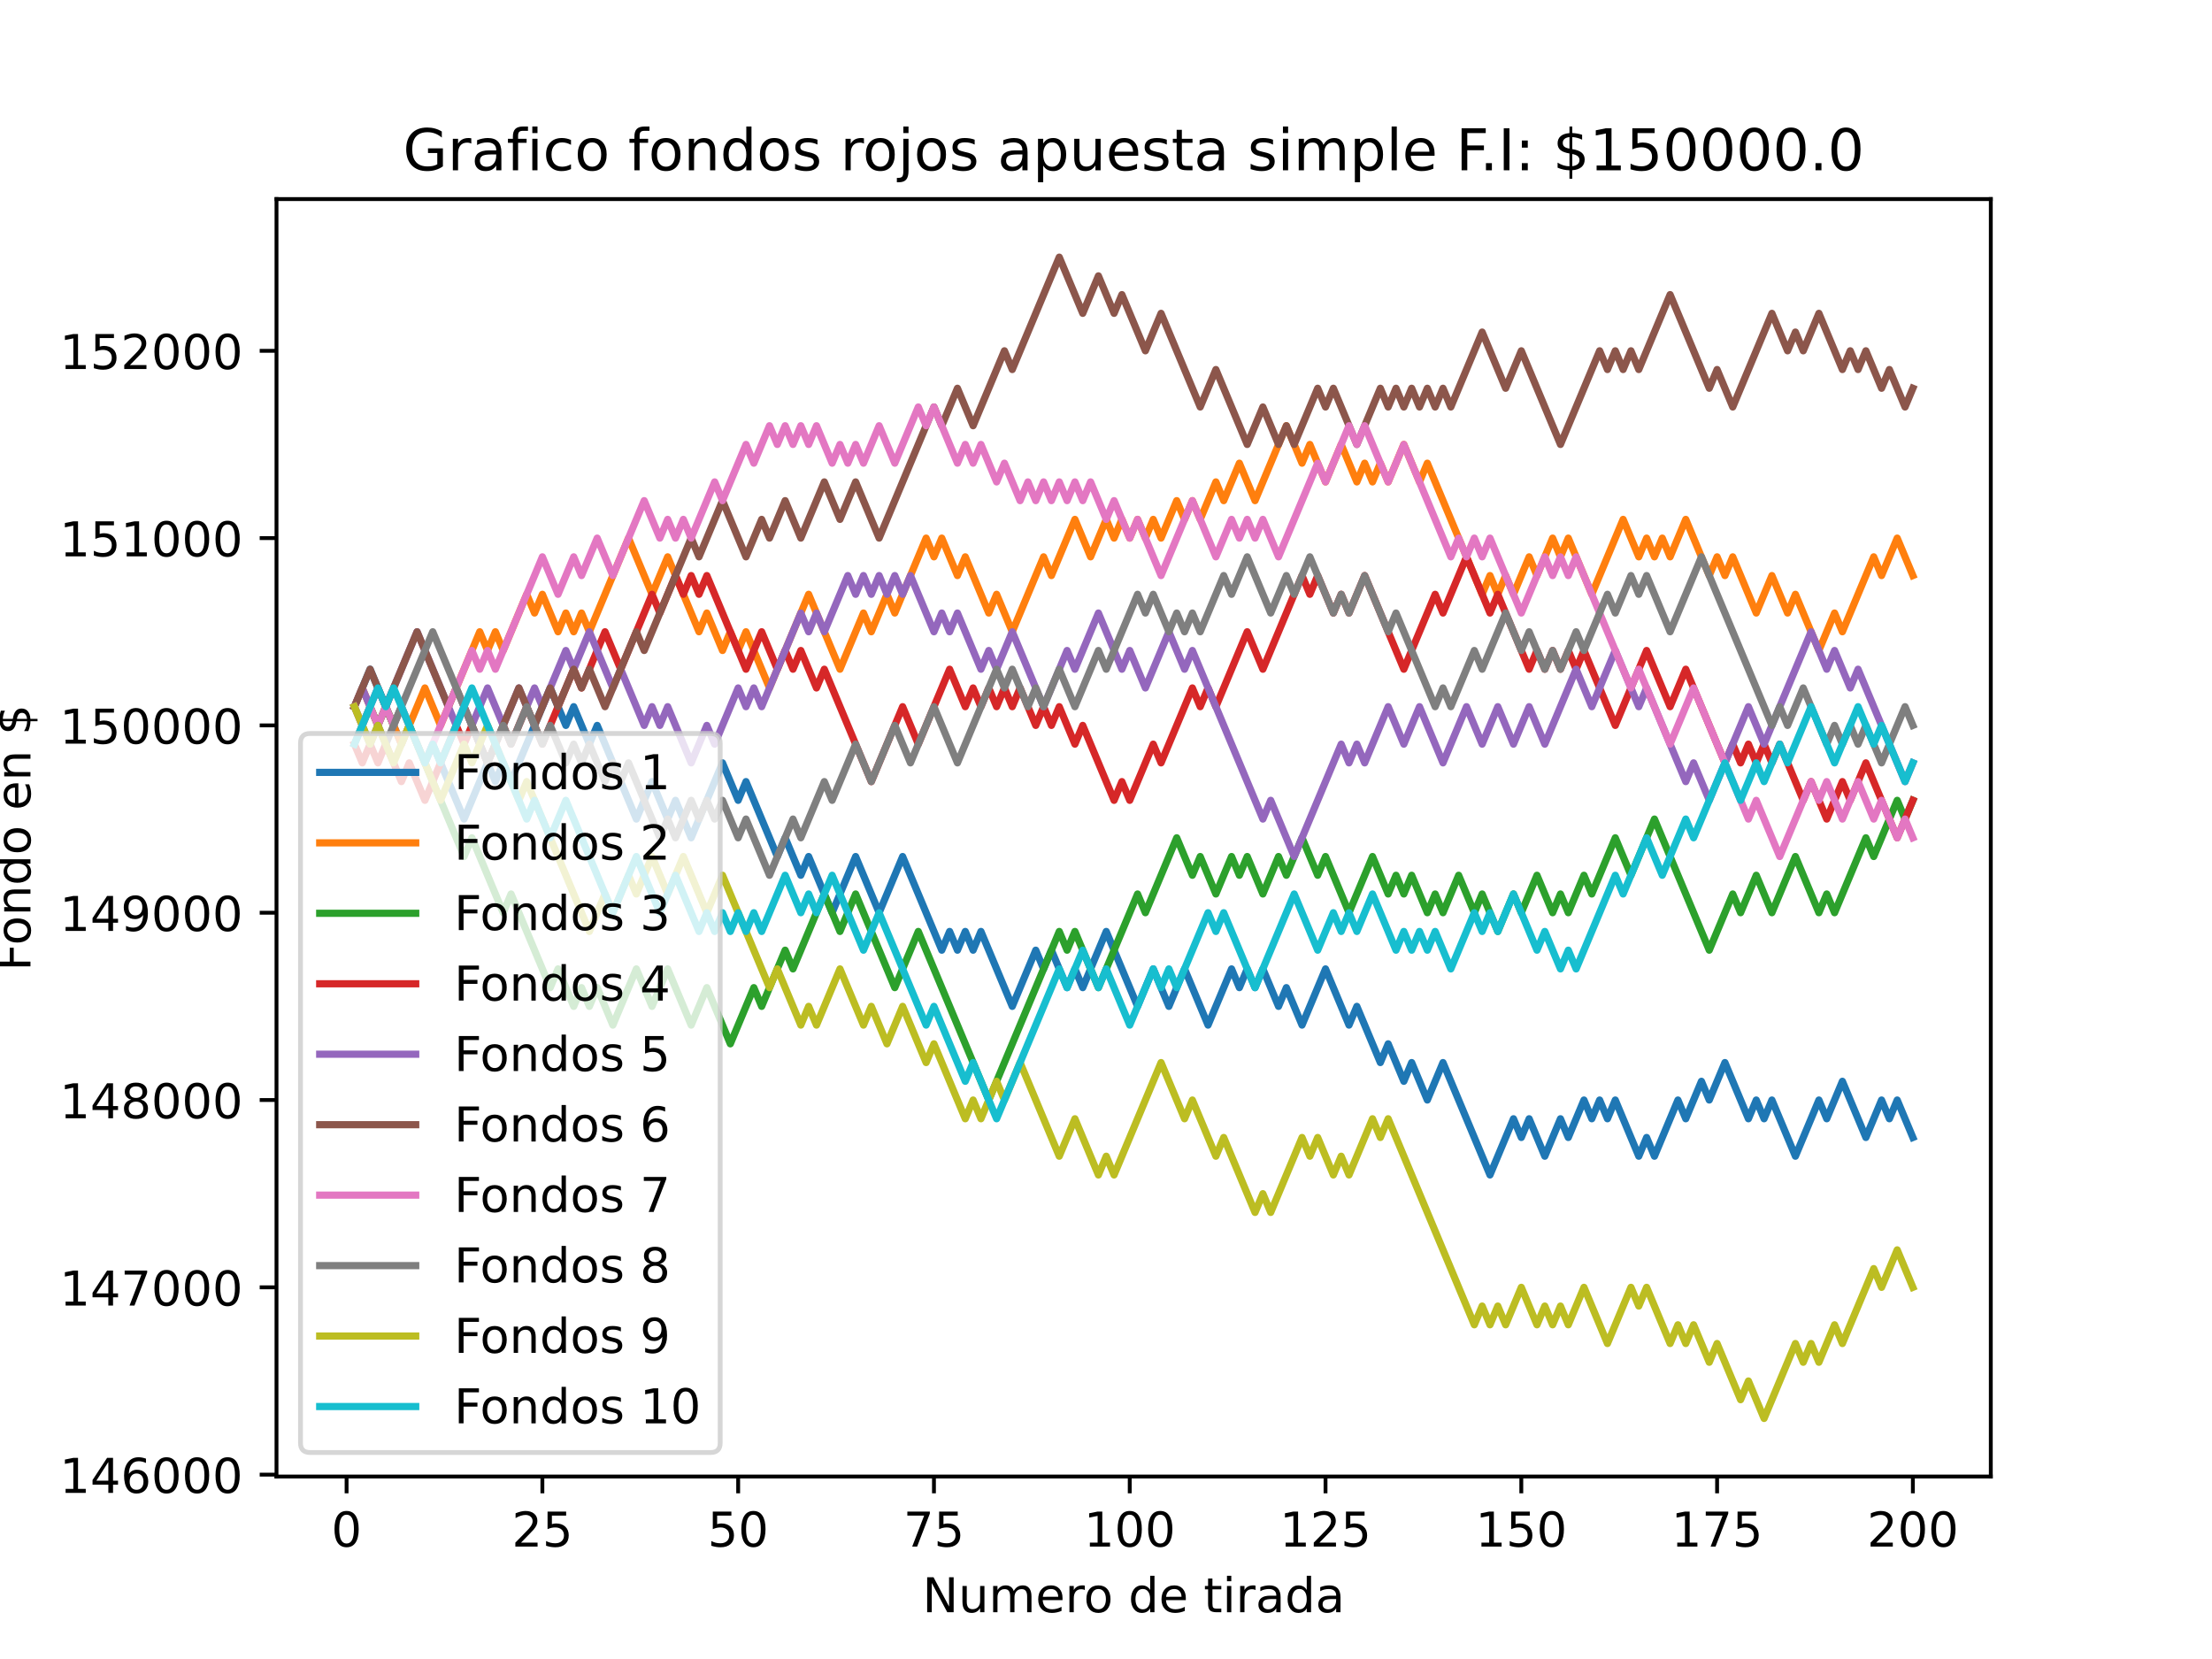 <?xml version="1.0" encoding="utf-8" standalone="no"?>
<!DOCTYPE svg PUBLIC "-//W3C//DTD SVG 1.1//EN"
  "http://www.w3.org/Graphics/SVG/1.1/DTD/svg11.dtd">
<!-- Created with matplotlib (https://matplotlib.org/) -->
<svg height="345.6pt" version="1.1" viewBox="0 0 460.8 345.6" width="460.8pt" xmlns="http://www.w3.org/2000/svg" xmlns:xlink="http://www.w3.org/1999/xlink">
 <defs>
  <style type="text/css">*{stroke-linecap:butt;stroke-linejoin:round;}</style>
 </defs>
 <g id="figure_1">
  <g id="patch_1">
   <path d="M 0 345.6 
L 460.8 345.6 
L 460.8 0 
L 0 0 
z
" style="fill:#ffffff;"/>
  </g>
  <g id="axes_1">
   <g id="patch_2">
    <path d="M 57.6 307.584 
L 414.72 307.584 
L 414.72 41.472 
L 57.6 41.472 
z
" style="fill:#ffffff;"/>
   </g>
   <g id="matplotlib.axis_1">
    <g id="xtick_1">
     <g id="line2d_1">
      <defs>
       <path d="M 0 0 
L 0 3.5 
" id="m25592a232a" style="stroke:#000000;stroke-width:0.8;"/>
      </defs>
      <g>
       <use style="stroke:#000000;stroke-width:0.8;" x="72.201" xlink:href="#m25592a232a" y="307.584"/>
      </g>
     </g>
     <g id="text_1">
      <!-- 0 -->
      <g transform="translate(69.02 322.182)scale(0.1 -0.1)">
       <defs>
        <path d="M 31.781 66.406 
Q 24.172 66.406 20.328 58.906 
Q 16.5 51.422 16.5 36.375 
Q 16.5 21.391 20.328 13.891 
Q 24.172 6.391 31.781 6.391 
Q 39.453 6.391 43.281 13.891 
Q 47.125 21.391 47.125 36.375 
Q 47.125 51.422 43.281 58.906 
Q 39.453 66.406 31.781 66.406 
z
M 31.781 74.219 
Q 44.047 74.219 50.516 64.516 
Q 56.984 54.828 56.984 36.375 
Q 56.984 17.969 50.516 8.266 
Q 44.047 -1.422 31.781 -1.422 
Q 19.531 -1.422 13.062 8.266 
Q 6.594 17.969 6.594 36.375 
Q 6.594 54.828 13.062 64.516 
Q 19.531 74.219 31.781 74.219 
z
" id="DejaVuSans-48"/>
       </defs>
       <use xlink:href="#DejaVuSans-48"/>
      </g>
     </g>
    </g>
    <g id="xtick_2">
     <g id="line2d_2">
      <g>
       <use style="stroke:#000000;stroke-width:0.8;" x="112.987" xlink:href="#m25592a232a" y="307.584"/>
      </g>
     </g>
     <g id="text_2">
      <!-- 25 -->
      <g transform="translate(106.625 322.182)scale(0.1 -0.1)">
       <defs>
        <path d="M 19.188 8.297 
L 53.609 8.297 
L 53.609 0 
L 7.328 0 
L 7.328 8.297 
Q 12.938 14.109 22.625 23.891 
Q 32.328 33.688 34.812 36.531 
Q 39.547 41.844 41.422 45.531 
Q 43.312 49.219 43.312 52.781 
Q 43.312 58.594 39.234 62.25 
Q 35.156 65.922 28.609 65.922 
Q 23.969 65.922 18.812 64.312 
Q 13.672 62.703 7.812 59.422 
L 7.812 69.391 
Q 13.766 71.781 18.938 73 
Q 24.125 74.219 28.422 74.219 
Q 39.75 74.219 46.484 68.547 
Q 53.219 62.891 53.219 53.422 
Q 53.219 48.922 51.531 44.891 
Q 49.859 40.875 45.406 35.406 
Q 44.188 33.984 37.641 27.219 
Q 31.109 20.453 19.188 8.297 
z
" id="DejaVuSans-50"/>
        <path d="M 10.797 72.906 
L 49.516 72.906 
L 49.516 64.594 
L 19.828 64.594 
L 19.828 46.734 
Q 21.969 47.469 24.109 47.828 
Q 26.266 48.188 28.422 48.188 
Q 40.625 48.188 47.75 41.5 
Q 54.891 34.812 54.891 23.391 
Q 54.891 11.625 47.562 5.094 
Q 40.234 -1.422 26.906 -1.422 
Q 22.312 -1.422 17.547 -0.641 
Q 12.797 0.141 7.719 1.703 
L 7.719 11.625 
Q 12.109 9.234 16.797 8.062 
Q 21.484 6.891 26.703 6.891 
Q 35.156 6.891 40.078 11.328 
Q 45.016 15.766 45.016 23.391 
Q 45.016 31 40.078 35.438 
Q 35.156 39.891 26.703 39.891 
Q 22.75 39.891 18.812 39.016 
Q 14.891 38.141 10.797 36.281 
z
" id="DejaVuSans-53"/>
       </defs>
       <use xlink:href="#DejaVuSans-50"/>
       <use x="63.623" xlink:href="#DejaVuSans-53"/>
      </g>
     </g>
    </g>
    <g id="xtick_3">
     <g id="line2d_3">
      <g>
       <use style="stroke:#000000;stroke-width:0.8;" x="153.773" xlink:href="#m25592a232a" y="307.584"/>
      </g>
     </g>
     <g id="text_3">
      <!-- 50 -->
      <g transform="translate(147.41 322.182)scale(0.1 -0.1)">
       <use xlink:href="#DejaVuSans-53"/>
       <use x="63.623" xlink:href="#DejaVuSans-48"/>
      </g>
     </g>
    </g>
    <g id="xtick_4">
     <g id="line2d_4">
      <g>
       <use style="stroke:#000000;stroke-width:0.8;" x="194.559" xlink:href="#m25592a232a" y="307.584"/>
      </g>
     </g>
     <g id="text_4">
      <!-- 75 -->
      <g transform="translate(188.196 322.182)scale(0.1 -0.1)">
       <defs>
        <path d="M 8.203 72.906 
L 55.078 72.906 
L 55.078 68.703 
L 28.609 0 
L 18.312 0 
L 43.219 64.594 
L 8.203 64.594 
z
" id="DejaVuSans-55"/>
       </defs>
       <use xlink:href="#DejaVuSans-55"/>
       <use x="63.623" xlink:href="#DejaVuSans-53"/>
      </g>
     </g>
    </g>
    <g id="xtick_5">
     <g id="line2d_5">
      <g>
       <use style="stroke:#000000;stroke-width:0.8;" x="235.344" xlink:href="#m25592a232a" y="307.584"/>
      </g>
     </g>
     <g id="text_5">
      <!-- 100 -->
      <g transform="translate(225.801 322.182)scale(0.1 -0.1)">
       <defs>
        <path d="M 12.406 8.297 
L 28.516 8.297 
L 28.516 63.922 
L 10.984 60.406 
L 10.984 69.391 
L 28.422 72.906 
L 38.281 72.906 
L 38.281 8.297 
L 54.391 8.297 
L 54.391 0 
L 12.406 0 
z
" id="DejaVuSans-49"/>
       </defs>
       <use xlink:href="#DejaVuSans-49"/>
       <use x="63.623" xlink:href="#DejaVuSans-48"/>
       <use x="127.246" xlink:href="#DejaVuSans-48"/>
      </g>
     </g>
    </g>
    <g id="xtick_6">
     <g id="line2d_6">
      <g>
       <use style="stroke:#000000;stroke-width:0.8;" x="276.13" xlink:href="#m25592a232a" y="307.584"/>
      </g>
     </g>
     <g id="text_6">
      <!-- 125 -->
      <g transform="translate(266.586 322.182)scale(0.1 -0.1)">
       <use xlink:href="#DejaVuSans-49"/>
       <use x="63.623" xlink:href="#DejaVuSans-50"/>
       <use x="127.246" xlink:href="#DejaVuSans-53"/>
      </g>
     </g>
    </g>
    <g id="xtick_7">
     <g id="line2d_7">
      <g>
       <use style="stroke:#000000;stroke-width:0.8;" x="316.916" xlink:href="#m25592a232a" y="307.584"/>
      </g>
     </g>
     <g id="text_7">
      <!-- 150 -->
      <g transform="translate(307.372 322.182)scale(0.1 -0.1)">
       <use xlink:href="#DejaVuSans-49"/>
       <use x="63.623" xlink:href="#DejaVuSans-53"/>
       <use x="127.246" xlink:href="#DejaVuSans-48"/>
      </g>
     </g>
    </g>
    <g id="xtick_8">
     <g id="line2d_8">
      <g>
       <use style="stroke:#000000;stroke-width:0.8;" x="357.702" xlink:href="#m25592a232a" y="307.584"/>
      </g>
     </g>
     <g id="text_8">
      <!-- 175 -->
      <g transform="translate(348.158 322.182)scale(0.1 -0.1)">
       <use xlink:href="#DejaVuSans-49"/>
       <use x="63.623" xlink:href="#DejaVuSans-55"/>
       <use x="127.246" xlink:href="#DejaVuSans-53"/>
      </g>
     </g>
    </g>
    <g id="xtick_9">
     <g id="line2d_9">
      <g>
       <use style="stroke:#000000;stroke-width:0.8;" x="398.487" xlink:href="#m25592a232a" y="307.584"/>
      </g>
     </g>
     <g id="text_9">
      <!-- 200 -->
      <g transform="translate(388.944 322.182)scale(0.1 -0.1)">
       <use xlink:href="#DejaVuSans-50"/>
       <use x="63.623" xlink:href="#DejaVuSans-48"/>
       <use x="127.246" xlink:href="#DejaVuSans-48"/>
      </g>
     </g>
    </g>
    <g id="text_10">
     <!-- Numero de tirada -->
     <g transform="translate(192.165 335.861)scale(0.1 -0.1)">
      <defs>
       <path d="M 9.812 72.906 
L 23.094 72.906 
L 55.422 11.922 
L 55.422 72.906 
L 64.984 72.906 
L 64.984 0 
L 51.703 0 
L 19.391 60.984 
L 19.391 0 
L 9.812 0 
z
" id="DejaVuSans-78"/>
       <path d="M 8.5 21.578 
L 8.5 54.688 
L 17.484 54.688 
L 17.484 21.922 
Q 17.484 14.156 20.5 10.266 
Q 23.531 6.391 29.594 6.391 
Q 36.859 6.391 41.078 11.031 
Q 45.312 15.672 45.312 23.688 
L 45.312 54.688 
L 54.297 54.688 
L 54.297 0 
L 45.312 0 
L 45.312 8.406 
Q 42.047 3.422 37.719 1 
Q 33.406 -1.422 27.688 -1.422 
Q 18.266 -1.422 13.375 4.438 
Q 8.5 10.297 8.5 21.578 
z
M 31.109 56 
z
" id="DejaVuSans-117"/>
       <path d="M 52 44.188 
Q 55.375 50.25 60.062 53.125 
Q 64.75 56 71.094 56 
Q 79.641 56 84.281 50.016 
Q 88.922 44.047 88.922 33.016 
L 88.922 0 
L 79.891 0 
L 79.891 32.719 
Q 79.891 40.578 77.094 44.375 
Q 74.312 48.188 68.609 48.188 
Q 61.625 48.188 57.562 43.547 
Q 53.516 38.922 53.516 30.906 
L 53.516 0 
L 44.484 0 
L 44.484 32.719 
Q 44.484 40.625 41.703 44.406 
Q 38.922 48.188 33.109 48.188 
Q 26.219 48.188 22.156 43.531 
Q 18.109 38.875 18.109 30.906 
L 18.109 0 
L 9.078 0 
L 9.078 54.688 
L 18.109 54.688 
L 18.109 46.188 
Q 21.188 51.219 25.484 53.609 
Q 29.781 56 35.688 56 
Q 41.656 56 45.828 52.969 
Q 50 49.953 52 44.188 
z
" id="DejaVuSans-109"/>
       <path d="M 56.203 29.594 
L 56.203 25.203 
L 14.891 25.203 
Q 15.484 15.922 20.484 11.062 
Q 25.484 6.203 34.422 6.203 
Q 39.594 6.203 44.453 7.469 
Q 49.312 8.734 54.109 11.281 
L 54.109 2.781 
Q 49.266 0.734 44.188 -0.344 
Q 39.109 -1.422 33.891 -1.422 
Q 20.797 -1.422 13.156 6.188 
Q 5.516 13.812 5.516 26.812 
Q 5.516 40.234 12.766 48.109 
Q 20.016 56 32.328 56 
Q 43.359 56 49.781 48.891 
Q 56.203 41.797 56.203 29.594 
z
M 47.219 32.234 
Q 47.125 39.594 43.094 43.984 
Q 39.062 48.391 32.422 48.391 
Q 24.906 48.391 20.391 44.141 
Q 15.875 39.891 15.188 32.172 
z
" id="DejaVuSans-101"/>
       <path d="M 41.109 46.297 
Q 39.594 47.172 37.812 47.578 
Q 36.031 48 33.891 48 
Q 26.266 48 22.188 43.047 
Q 18.109 38.094 18.109 28.812 
L 18.109 0 
L 9.078 0 
L 9.078 54.688 
L 18.109 54.688 
L 18.109 46.188 
Q 20.953 51.172 25.484 53.578 
Q 30.031 56 36.531 56 
Q 37.453 56 38.578 55.875 
Q 39.703 55.766 41.062 55.516 
z
" id="DejaVuSans-114"/>
       <path d="M 30.609 48.391 
Q 23.391 48.391 19.188 42.75 
Q 14.984 37.109 14.984 27.297 
Q 14.984 17.484 19.156 11.844 
Q 23.344 6.203 30.609 6.203 
Q 37.797 6.203 41.984 11.859 
Q 46.188 17.531 46.188 27.297 
Q 46.188 37.016 41.984 42.703 
Q 37.797 48.391 30.609 48.391 
z
M 30.609 56 
Q 42.328 56 49.016 48.375 
Q 55.719 40.766 55.719 27.297 
Q 55.719 13.875 49.016 6.219 
Q 42.328 -1.422 30.609 -1.422 
Q 18.844 -1.422 12.172 6.219 
Q 5.516 13.875 5.516 27.297 
Q 5.516 40.766 12.172 48.375 
Q 18.844 56 30.609 56 
z
" id="DejaVuSans-111"/>
       <path id="DejaVuSans-32"/>
       <path d="M 45.406 46.391 
L 45.406 75.984 
L 54.391 75.984 
L 54.391 0 
L 45.406 0 
L 45.406 8.203 
Q 42.578 3.328 38.25 0.953 
Q 33.938 -1.422 27.875 -1.422 
Q 17.969 -1.422 11.734 6.484 
Q 5.516 14.406 5.516 27.297 
Q 5.516 40.188 11.734 48.094 
Q 17.969 56 27.875 56 
Q 33.938 56 38.25 53.625 
Q 42.578 51.266 45.406 46.391 
z
M 14.797 27.297 
Q 14.797 17.391 18.875 11.75 
Q 22.953 6.109 30.078 6.109 
Q 37.203 6.109 41.297 11.75 
Q 45.406 17.391 45.406 27.297 
Q 45.406 37.203 41.297 42.844 
Q 37.203 48.484 30.078 48.484 
Q 22.953 48.484 18.875 42.844 
Q 14.797 37.203 14.797 27.297 
z
" id="DejaVuSans-100"/>
       <path d="M 18.312 70.219 
L 18.312 54.688 
L 36.812 54.688 
L 36.812 47.703 
L 18.312 47.703 
L 18.312 18.016 
Q 18.312 11.328 20.141 9.422 
Q 21.969 7.516 27.594 7.516 
L 36.812 7.516 
L 36.812 0 
L 27.594 0 
Q 17.188 0 13.234 3.875 
Q 9.281 7.766 9.281 18.016 
L 9.281 47.703 
L 2.688 47.703 
L 2.688 54.688 
L 9.281 54.688 
L 9.281 70.219 
z
" id="DejaVuSans-116"/>
       <path d="M 9.422 54.688 
L 18.406 54.688 
L 18.406 0 
L 9.422 0 
z
M 9.422 75.984 
L 18.406 75.984 
L 18.406 64.594 
L 9.422 64.594 
z
" id="DejaVuSans-105"/>
       <path d="M 34.281 27.484 
Q 23.391 27.484 19.188 25 
Q 14.984 22.516 14.984 16.5 
Q 14.984 11.719 18.141 8.906 
Q 21.297 6.109 26.703 6.109 
Q 34.188 6.109 38.703 11.406 
Q 43.219 16.703 43.219 25.484 
L 43.219 27.484 
z
M 52.203 31.203 
L 52.203 0 
L 43.219 0 
L 43.219 8.297 
Q 40.141 3.328 35.547 0.953 
Q 30.953 -1.422 24.312 -1.422 
Q 15.922 -1.422 10.953 3.297 
Q 6 8.016 6 15.922 
Q 6 25.141 12.172 29.828 
Q 18.359 34.516 30.609 34.516 
L 43.219 34.516 
L 43.219 35.406 
Q 43.219 41.609 39.141 45 
Q 35.062 48.391 27.688 48.391 
Q 23 48.391 18.547 47.266 
Q 14.109 46.141 10.016 43.891 
L 10.016 52.203 
Q 14.938 54.109 19.578 55.047 
Q 24.219 56 28.609 56 
Q 40.484 56 46.344 49.844 
Q 52.203 43.703 52.203 31.203 
z
" id="DejaVuSans-97"/>
      </defs>
      <use xlink:href="#DejaVuSans-78"/>
      <use x="74.805" xlink:href="#DejaVuSans-117"/>
      <use x="138.184" xlink:href="#DejaVuSans-109"/>
      <use x="235.596" xlink:href="#DejaVuSans-101"/>
      <use x="297.119" xlink:href="#DejaVuSans-114"/>
      <use x="335.982" xlink:href="#DejaVuSans-111"/>
      <use x="397.164" xlink:href="#DejaVuSans-32"/>
      <use x="428.951" xlink:href="#DejaVuSans-100"/>
      <use x="492.428" xlink:href="#DejaVuSans-101"/>
      <use x="553.951" xlink:href="#DejaVuSans-32"/>
      <use x="585.738" xlink:href="#DejaVuSans-116"/>
      <use x="624.947" xlink:href="#DejaVuSans-105"/>
      <use x="652.73" xlink:href="#DejaVuSans-114"/>
      <use x="693.844" xlink:href="#DejaVuSans-97"/>
      <use x="755.123" xlink:href="#DejaVuSans-100"/>
      <use x="818.6" xlink:href="#DejaVuSans-97"/>
     </g>
    </g>
   </g>
   <g id="matplotlib.axis_2">
    <g id="ytick_1">
     <g id="line2d_10">
      <defs>
       <path d="M 0 0 
L -3.5 0 
" id="m6f337323d1" style="stroke:#000000;stroke-width:0.8;"/>
      </defs>
      <g>
       <use style="stroke:#000000;stroke-width:0.8;" x="57.6" xlink:href="#m6f337323d1" y="307.194"/>
      </g>
     </g>
     <g id="text_11">
      <!-- 146000 -->
      <g transform="translate(12.425 310.993)scale(0.1 -0.1)">
       <defs>
        <path d="M 37.797 64.312 
L 12.891 25.391 
L 37.797 25.391 
z
M 35.203 72.906 
L 47.609 72.906 
L 47.609 25.391 
L 58.016 25.391 
L 58.016 17.188 
L 47.609 17.188 
L 47.609 0 
L 37.797 0 
L 37.797 17.188 
L 4.891 17.188 
L 4.891 26.703 
z
" id="DejaVuSans-52"/>
        <path d="M 33.016 40.375 
Q 26.375 40.375 22.484 35.828 
Q 18.609 31.297 18.609 23.391 
Q 18.609 15.531 22.484 10.953 
Q 26.375 6.391 33.016 6.391 
Q 39.656 6.391 43.531 10.953 
Q 47.406 15.531 47.406 23.391 
Q 47.406 31.297 43.531 35.828 
Q 39.656 40.375 33.016 40.375 
z
M 52.594 71.297 
L 52.594 62.312 
Q 48.875 64.062 45.094 64.984 
Q 41.312 65.922 37.594 65.922 
Q 27.828 65.922 22.672 59.328 
Q 17.531 52.734 16.797 39.406 
Q 19.672 43.656 24.016 45.922 
Q 28.375 48.188 33.594 48.188 
Q 44.578 48.188 50.953 41.516 
Q 57.328 34.859 57.328 23.391 
Q 57.328 12.156 50.688 5.359 
Q 44.047 -1.422 33.016 -1.422 
Q 20.359 -1.422 13.672 8.266 
Q 6.984 17.969 6.984 36.375 
Q 6.984 53.656 15.188 63.938 
Q 23.391 74.219 37.203 74.219 
Q 40.922 74.219 44.703 73.484 
Q 48.484 72.75 52.594 71.297 
z
" id="DejaVuSans-54"/>
       </defs>
       <use xlink:href="#DejaVuSans-49"/>
       <use x="63.623" xlink:href="#DejaVuSans-52"/>
       <use x="127.246" xlink:href="#DejaVuSans-54"/>
       <use x="190.869" xlink:href="#DejaVuSans-48"/>
       <use x="254.492" xlink:href="#DejaVuSans-48"/>
       <use x="318.115" xlink:href="#DejaVuSans-48"/>
      </g>
     </g>
    </g>
    <g id="ytick_2">
     <g id="line2d_11">
      <g>
       <use style="stroke:#000000;stroke-width:0.8;" x="57.6" xlink:href="#m6f337323d1" y="268.174"/>
      </g>
     </g>
     <g id="text_12">
      <!-- 147000 -->
      <g transform="translate(12.425 271.974)scale(0.1 -0.1)">
       <use xlink:href="#DejaVuSans-49"/>
       <use x="63.623" xlink:href="#DejaVuSans-52"/>
       <use x="127.246" xlink:href="#DejaVuSans-55"/>
       <use x="190.869" xlink:href="#DejaVuSans-48"/>
       <use x="254.492" xlink:href="#DejaVuSans-48"/>
       <use x="318.115" xlink:href="#DejaVuSans-48"/>
      </g>
     </g>
    </g>
    <g id="ytick_3">
     <g id="line2d_12">
      <g>
       <use style="stroke:#000000;stroke-width:0.8;" x="57.6" xlink:href="#m6f337323d1" y="229.155"/>
      </g>
     </g>
     <g id="text_13">
      <!-- 148000 -->
      <g transform="translate(12.425 232.954)scale(0.1 -0.1)">
       <defs>
        <path d="M 31.781 34.625 
Q 24.75 34.625 20.719 30.859 
Q 16.703 27.094 16.703 20.516 
Q 16.703 13.922 20.719 10.156 
Q 24.75 6.391 31.781 6.391 
Q 38.812 6.391 42.859 10.172 
Q 46.922 13.969 46.922 20.516 
Q 46.922 27.094 42.891 30.859 
Q 38.875 34.625 31.781 34.625 
z
M 21.922 38.812 
Q 15.578 40.375 12.031 44.719 
Q 8.5 49.078 8.5 55.328 
Q 8.5 64.062 14.719 69.141 
Q 20.953 74.219 31.781 74.219 
Q 42.672 74.219 48.875 69.141 
Q 55.078 64.062 55.078 55.328 
Q 55.078 49.078 51.531 44.719 
Q 48 40.375 41.703 38.812 
Q 48.828 37.156 52.797 32.312 
Q 56.781 27.484 56.781 20.516 
Q 56.781 9.906 50.312 4.234 
Q 43.844 -1.422 31.781 -1.422 
Q 19.734 -1.422 13.25 4.234 
Q 6.781 9.906 6.781 20.516 
Q 6.781 27.484 10.781 32.312 
Q 14.797 37.156 21.922 38.812 
z
M 18.312 54.391 
Q 18.312 48.734 21.844 45.562 
Q 25.391 42.391 31.781 42.391 
Q 38.141 42.391 41.719 45.562 
Q 45.312 48.734 45.312 54.391 
Q 45.312 60.062 41.719 63.234 
Q 38.141 66.406 31.781 66.406 
Q 25.391 66.406 21.844 63.234 
Q 18.312 60.062 18.312 54.391 
z
" id="DejaVuSans-56"/>
       </defs>
       <use xlink:href="#DejaVuSans-49"/>
       <use x="63.623" xlink:href="#DejaVuSans-52"/>
       <use x="127.246" xlink:href="#DejaVuSans-56"/>
       <use x="190.869" xlink:href="#DejaVuSans-48"/>
       <use x="254.492" xlink:href="#DejaVuSans-48"/>
       <use x="318.115" xlink:href="#DejaVuSans-48"/>
      </g>
     </g>
    </g>
    <g id="ytick_4">
     <g id="line2d_13">
      <g>
       <use style="stroke:#000000;stroke-width:0.8;" x="57.6" xlink:href="#m6f337323d1" y="190.136"/>
      </g>
     </g>
     <g id="text_14">
      <!-- 149000 -->
      <g transform="translate(12.425 193.935)scale(0.1 -0.1)">
       <defs>
        <path d="M 10.984 1.516 
L 10.984 10.5 
Q 14.703 8.734 18.5 7.812 
Q 22.312 6.891 25.984 6.891 
Q 35.75 6.891 40.891 13.453 
Q 46.047 20.016 46.781 33.406 
Q 43.953 29.203 39.594 26.953 
Q 35.25 24.703 29.984 24.703 
Q 19.047 24.703 12.672 31.312 
Q 6.297 37.938 6.297 49.422 
Q 6.297 60.641 12.938 67.422 
Q 19.578 74.219 30.609 74.219 
Q 43.266 74.219 49.922 64.516 
Q 56.594 54.828 56.594 36.375 
Q 56.594 19.141 48.406 8.859 
Q 40.234 -1.422 26.422 -1.422 
Q 22.703 -1.422 18.891 -0.688 
Q 15.094 0.047 10.984 1.516 
z
M 30.609 32.422 
Q 37.25 32.422 41.125 36.953 
Q 45.016 41.5 45.016 49.422 
Q 45.016 57.281 41.125 61.844 
Q 37.25 66.406 30.609 66.406 
Q 23.969 66.406 20.094 61.844 
Q 16.219 57.281 16.219 49.422 
Q 16.219 41.5 20.094 36.953 
Q 23.969 32.422 30.609 32.422 
z
" id="DejaVuSans-57"/>
       </defs>
       <use xlink:href="#DejaVuSans-49"/>
       <use x="63.623" xlink:href="#DejaVuSans-52"/>
       <use x="127.246" xlink:href="#DejaVuSans-57"/>
       <use x="190.869" xlink:href="#DejaVuSans-48"/>
       <use x="254.492" xlink:href="#DejaVuSans-48"/>
       <use x="318.115" xlink:href="#DejaVuSans-48"/>
      </g>
     </g>
    </g>
    <g id="ytick_5">
     <g id="line2d_14">
      <g>
       <use style="stroke:#000000;stroke-width:0.8;" x="57.6" xlink:href="#m6f337323d1" y="151.116"/>
      </g>
     </g>
     <g id="text_15">
      <!-- 150000 -->
      <g transform="translate(12.425 154.916)scale(0.1 -0.1)">
       <use xlink:href="#DejaVuSans-49"/>
       <use x="63.623" xlink:href="#DejaVuSans-53"/>
       <use x="127.246" xlink:href="#DejaVuSans-48"/>
       <use x="190.869" xlink:href="#DejaVuSans-48"/>
       <use x="254.492" xlink:href="#DejaVuSans-48"/>
       <use x="318.115" xlink:href="#DejaVuSans-48"/>
      </g>
     </g>
    </g>
    <g id="ytick_6">
     <g id="line2d_15">
      <g>
       <use style="stroke:#000000;stroke-width:0.8;" x="57.6" xlink:href="#m6f337323d1" y="112.097"/>
      </g>
     </g>
     <g id="text_16">
      <!-- 151000 -->
      <g transform="translate(12.425 115.896)scale(0.1 -0.1)">
       <use xlink:href="#DejaVuSans-49"/>
       <use x="63.623" xlink:href="#DejaVuSans-53"/>
       <use x="127.246" xlink:href="#DejaVuSans-49"/>
       <use x="190.869" xlink:href="#DejaVuSans-48"/>
       <use x="254.492" xlink:href="#DejaVuSans-48"/>
       <use x="318.115" xlink:href="#DejaVuSans-48"/>
      </g>
     </g>
    </g>
    <g id="ytick_7">
     <g id="line2d_16">
      <g>
       <use style="stroke:#000000;stroke-width:0.8;" x="57.6" xlink:href="#m6f337323d1" y="73.078"/>
      </g>
     </g>
     <g id="text_17">
      <!-- 152000 -->
      <g transform="translate(12.425 76.877)scale(0.1 -0.1)">
       <use xlink:href="#DejaVuSans-49"/>
       <use x="63.623" xlink:href="#DejaVuSans-53"/>
       <use x="127.246" xlink:href="#DejaVuSans-50"/>
       <use x="190.869" xlink:href="#DejaVuSans-48"/>
       <use x="254.492" xlink:href="#DejaVuSans-48"/>
       <use x="318.115" xlink:href="#DejaVuSans-48"/>
      </g>
     </g>
    </g>
    <g id="text_18">
     <!-- Fondo en $ -->
     <g transform="translate(6.345 202.289)rotate(-90)scale(0.1 -0.1)">
      <defs>
       <path d="M 9.812 72.906 
L 51.703 72.906 
L 51.703 64.594 
L 19.672 64.594 
L 19.672 43.109 
L 48.578 43.109 
L 48.578 34.812 
L 19.672 34.812 
L 19.672 0 
L 9.812 0 
z
" id="DejaVuSans-70"/>
       <path d="M 54.891 33.016 
L 54.891 0 
L 45.906 0 
L 45.906 32.719 
Q 45.906 40.484 42.875 44.328 
Q 39.844 48.188 33.797 48.188 
Q 26.516 48.188 22.312 43.547 
Q 18.109 38.922 18.109 30.906 
L 18.109 0 
L 9.078 0 
L 9.078 54.688 
L 18.109 54.688 
L 18.109 46.188 
Q 21.344 51.125 25.703 53.562 
Q 30.078 56 35.797 56 
Q 45.219 56 50.047 50.172 
Q 54.891 44.344 54.891 33.016 
z
" id="DejaVuSans-110"/>
       <path d="M 33.797 -14.703 
L 28.906 -14.703 
L 28.859 0 
Q 23.734 0.094 18.609 1.188 
Q 13.484 2.297 8.297 4.5 
L 8.297 13.281 
Q 13.281 10.156 18.375 8.562 
Q 23.484 6.984 28.906 6.938 
L 28.906 29.203 
Q 18.109 30.953 13.203 35.156 
Q 8.297 39.359 8.297 46.688 
Q 8.297 54.641 13.625 59.219 
Q 18.953 63.812 28.906 64.5 
L 28.906 75.984 
L 33.797 75.984 
L 33.797 64.656 
Q 38.328 64.453 42.578 63.688 
Q 46.828 62.938 50.875 61.625 
L 50.875 53.078 
Q 46.828 55.125 42.547 56.25 
Q 38.281 57.375 33.797 57.562 
L 33.797 36.719 
Q 44.875 35.016 50.094 30.609 
Q 55.328 26.219 55.328 18.609 
Q 55.328 10.359 49.781 5.594 
Q 44.234 0.828 33.797 0.094 
z
M 28.906 37.594 
L 28.906 57.625 
Q 23.25 56.984 20.266 54.391 
Q 17.281 51.812 17.281 47.516 
Q 17.281 43.312 20.031 40.969 
Q 22.797 38.625 28.906 37.594 
z
M 33.797 28.219 
L 33.797 7.078 
Q 39.984 7.906 43.141 10.594 
Q 46.297 13.281 46.297 17.672 
Q 46.297 21.969 43.281 24.5 
Q 40.281 27.047 33.797 28.219 
z
" id="DejaVuSans-36"/>
      </defs>
      <use xlink:href="#DejaVuSans-70"/>
      <use x="53.895" xlink:href="#DejaVuSans-111"/>
      <use x="115.076" xlink:href="#DejaVuSans-110"/>
      <use x="178.455" xlink:href="#DejaVuSans-100"/>
      <use x="241.932" xlink:href="#DejaVuSans-111"/>
      <use x="303.113" xlink:href="#DejaVuSans-32"/>
      <use x="334.9" xlink:href="#DejaVuSans-101"/>
      <use x="396.424" xlink:href="#DejaVuSans-110"/>
      <use x="459.803" xlink:href="#DejaVuSans-32"/>
      <use x="491.59" xlink:href="#DejaVuSans-36"/>
     </g>
    </g>
   </g>
   <g id="line2d_17">
    <path clip-path="url(#p487abb856b)" d="M 73.833 147.214 
L 77.096 139.411 
L 83.621 155.018 
L 85.253 151.116 
L 88.516 158.92 
L 90.147 155.018 
L 96.673 170.626 
L 101.567 158.92 
L 103.198 162.822 
L 104.83 158.92 
L 106.461 162.822 
L 114.618 143.313 
L 117.881 151.116 
L 119.513 147.214 
L 122.776 155.018 
L 124.407 151.116 
L 132.564 170.626 
L 135.827 162.822 
L 139.09 170.626 
L 140.721 166.724 
L 143.984 174.528 
L 150.51 158.92 
L 153.773 166.724 
L 155.404 162.822 
L 161.93 178.43 
L 163.561 174.528 
L 166.824 182.332 
L 168.456 178.43 
L 173.35 190.136 
L 178.244 178.43 
L 183.139 190.136 
L 188.033 178.43 
L 196.19 197.94 
L 197.821 194.038 
L 199.453 197.94 
L 201.084 194.038 
L 202.716 197.94 
L 204.347 194.038 
L 210.873 209.645 
L 215.767 197.94 
L 217.399 201.842 
L 219.03 197.94 
L 222.293 205.743 
L 223.924 201.842 
L 225.556 205.743 
L 230.45 194.038 
L 236.976 209.645 
L 240.239 201.842 
L 243.501 209.645 
L 246.764 201.842 
L 251.659 213.547 
L 256.553 201.842 
L 258.184 205.743 
L 259.816 201.842 
L 261.447 205.743 
L 263.079 201.842 
L 266.341 209.645 
L 267.973 205.743 
L 271.236 213.547 
L 276.13 201.842 
L 281.024 213.547 
L 282.656 209.645 
L 287.55 221.351 
L 289.181 217.449 
L 292.444 225.253 
L 294.076 221.351 
L 297.339 229.155 
L 300.601 221.351 
L 310.39 244.763 
L 315.284 233.057 
L 316.916 236.959 
L 318.547 233.057 
L 321.81 240.861 
L 325.073 233.057 
L 326.704 236.959 
L 329.967 229.155 
L 331.599 233.057 
L 333.23 229.155 
L 334.862 233.057 
L 336.493 229.155 
L 341.387 240.861 
L 343.019 236.959 
L 344.65 240.861 
L 349.544 229.155 
L 351.176 233.057 
L 354.439 225.253 
L 356.07 229.155 
L 359.333 221.351 
L 364.227 233.057 
L 365.859 229.155 
L 367.49 233.057 
L 369.122 229.155 
L 374.016 240.861 
L 378.91 229.155 
L 380.542 233.057 
L 383.804 225.253 
L 388.699 236.959 
L 391.962 229.155 
L 393.593 233.057 
L 395.224 229.155 
L 398.487 236.959 
L 398.487 236.959 
" style="fill:none;stroke:#1f77b4;stroke-linecap:square;stroke-width:1.5;"/>
   </g>
   <g id="line2d_18">
    <path clip-path="url(#p487abb856b)" d="M 73.833 147.214 
L 75.464 143.313 
L 78.727 151.116 
L 80.358 147.214 
L 83.621 155.018 
L 88.516 143.313 
L 91.778 151.116 
L 99.936 131.607 
L 101.567 135.509 
L 103.198 131.607 
L 104.83 135.509 
L 109.724 123.803 
L 111.356 127.705 
L 112.987 123.803 
L 116.25 131.607 
L 117.881 127.705 
L 119.513 131.607 
L 121.144 127.705 
L 122.776 131.607 
L 130.933 112.097 
L 135.827 123.803 
L 139.09 115.999 
L 145.616 131.607 
L 147.247 127.705 
L 150.51 135.509 
L 152.141 131.607 
L 153.773 135.509 
L 155.404 131.607 
L 160.299 143.313 
L 168.456 123.803 
L 174.981 139.411 
L 179.876 127.705 
L 181.507 131.607 
L 184.77 123.803 
L 186.401 127.705 
L 192.927 112.097 
L 194.559 115.999 
L 196.19 112.097 
L 199.453 119.901 
L 201.084 115.999 
L 205.979 127.705 
L 207.61 123.803 
L 210.873 131.607 
L 217.399 115.999 
L 219.03 119.901 
L 223.924 108.195 
L 227.187 115.999 
L 230.45 108.195 
L 232.081 112.097 
L 233.713 108.195 
L 235.344 112.097 
L 236.976 108.195 
L 238.607 112.097 
L 240.239 108.195 
L 241.87 112.097 
L 245.133 104.293 
L 246.764 108.195 
L 248.396 104.293 
L 250.027 108.195 
L 253.29 100.391 
L 254.921 104.293 
L 258.184 96.489 
L 261.447 104.293 
L 267.973 88.685 
L 271.236 96.489 
L 272.867 92.587 
L 276.13 100.391 
L 279.393 92.587 
L 282.656 100.391 
L 284.287 96.489 
L 285.919 100.391 
L 287.55 96.489 
L 289.181 100.391 
L 292.444 92.587 
L 295.707 100.391 
L 297.339 96.489 
L 308.759 123.803 
L 310.39 119.901 
L 312.021 123.803 
L 313.653 119.901 
L 315.284 123.803 
L 318.547 115.999 
L 320.179 119.901 
L 323.441 112.097 
L 325.073 115.999 
L 326.704 112.097 
L 331.599 123.803 
L 338.124 108.195 
L 341.387 115.999 
L 343.019 112.097 
L 344.65 115.999 
L 346.282 112.097 
L 347.913 115.999 
L 351.176 108.195 
L 356.07 119.901 
L 357.702 115.999 
L 359.333 119.901 
L 360.964 115.999 
L 365.859 127.705 
L 369.122 119.901 
L 372.384 127.705 
L 374.016 123.803 
L 378.91 135.509 
L 382.173 127.705 
L 383.804 131.607 
L 390.33 115.999 
L 391.962 119.901 
L 395.224 112.097 
L 398.487 119.901 
L 398.487 119.901 
" style="fill:none;stroke:#ff7f0e;stroke-linecap:square;stroke-width:1.5;"/>
   </g>
   <g id="line2d_19">
    <path clip-path="url(#p487abb856b)" d="M 73.833 147.214 
L 75.464 151.116 
L 77.096 147.214 
L 78.727 151.116 
L 80.358 147.214 
L 81.99 151.116 
L 83.621 147.214 
L 96.673 178.43 
L 98.304 174.528 
L 104.83 190.136 
L 106.461 186.234 
L 114.618 205.743 
L 116.25 201.842 
L 119.513 209.645 
L 121.144 205.743 
L 122.776 209.645 
L 124.407 205.743 
L 127.67 213.547 
L 132.564 201.842 
L 135.827 209.645 
L 139.09 201.842 
L 143.984 213.547 
L 147.247 205.743 
L 152.141 217.449 
L 157.036 205.743 
L 158.667 209.645 
L 163.561 197.94 
L 165.193 201.842 
L 171.719 186.234 
L 174.981 194.038 
L 178.244 186.234 
L 186.401 205.743 
L 191.296 194.038 
L 205.979 229.155 
L 220.661 194.038 
L 222.293 197.94 
L 223.924 194.038 
L 228.819 205.743 
L 236.976 186.234 
L 238.607 190.136 
L 245.133 174.528 
L 248.396 182.332 
L 250.027 178.43 
L 253.29 186.234 
L 256.553 178.43 
L 258.184 182.332 
L 259.816 178.43 
L 263.079 186.234 
L 266.341 178.43 
L 267.973 182.332 
L 271.236 174.528 
L 274.499 182.332 
L 276.13 178.43 
L 281.024 190.136 
L 285.919 178.43 
L 289.181 186.234 
L 290.813 182.332 
L 292.444 186.234 
L 294.076 182.332 
L 297.339 190.136 
L 298.97 186.234 
L 300.601 190.136 
L 303.864 182.332 
L 307.127 190.136 
L 308.759 186.234 
L 312.021 194.038 
L 315.284 186.234 
L 316.916 190.136 
L 320.179 182.332 
L 323.441 190.136 
L 325.073 186.234 
L 326.704 190.136 
L 329.967 182.332 
L 331.599 186.234 
L 336.493 174.528 
L 339.756 182.332 
L 344.65 170.626 
L 356.07 197.94 
L 360.964 186.234 
L 362.596 190.136 
L 365.859 182.332 
L 369.122 190.136 
L 374.016 178.43 
L 378.91 190.136 
L 380.542 186.234 
L 382.173 190.136 
L 388.699 174.528 
L 390.33 178.43 
L 395.224 166.724 
L 396.856 170.626 
L 398.487 166.724 
L 398.487 166.724 
" style="fill:none;stroke:#2ca02c;stroke-linecap:square;stroke-width:1.5;"/>
   </g>
   <g id="line2d_20">
    <path clip-path="url(#p487abb856b)" d="M 73.833 155.018 
L 75.464 158.92 
L 77.096 155.018 
L 78.727 158.92 
L 80.358 155.018 
L 83.621 162.822 
L 85.253 158.92 
L 88.516 166.724 
L 95.041 151.116 
L 96.673 155.018 
L 98.304 151.116 
L 101.567 158.92 
L 104.83 151.116 
L 106.461 155.018 
L 109.724 147.214 
L 112.987 155.018 
L 119.513 139.411 
L 121.144 143.313 
L 126.038 131.607 
L 129.301 139.411 
L 135.827 123.803 
L 137.458 127.705 
L 140.721 119.901 
L 142.353 123.803 
L 143.984 119.901 
L 145.616 123.803 
L 147.247 119.901 
L 155.404 139.411 
L 158.667 131.607 
L 161.93 139.411 
L 163.561 135.509 
L 165.193 139.411 
L 166.824 135.509 
L 170.087 143.313 
L 171.719 139.411 
L 181.507 162.822 
L 188.033 147.214 
L 191.296 155.018 
L 197.821 139.411 
L 201.084 147.214 
L 202.716 143.313 
L 204.347 147.214 
L 205.979 143.313 
L 207.61 147.214 
L 209.241 143.313 
L 210.873 147.214 
L 212.504 143.313 
L 215.767 151.116 
L 217.399 147.214 
L 219.03 151.116 
L 220.661 147.214 
L 223.924 155.018 
L 225.556 151.116 
L 232.081 166.724 
L 233.713 162.822 
L 235.344 166.724 
L 240.239 155.018 
L 241.87 158.92 
L 248.396 143.313 
L 250.027 147.214 
L 251.659 143.313 
L 253.29 147.214 
L 259.816 131.607 
L 263.079 139.411 
L 271.236 119.901 
L 272.867 123.803 
L 274.499 119.901 
L 277.761 127.705 
L 279.393 123.803 
L 281.024 127.705 
L 284.287 119.901 
L 292.444 139.411 
L 298.97 123.803 
L 300.601 127.705 
L 305.496 115.999 
L 310.39 127.705 
L 312.021 123.803 
L 318.547 139.411 
L 320.179 135.509 
L 321.81 139.411 
L 323.441 135.509 
L 325.073 139.411 
L 326.704 135.509 
L 328.336 139.411 
L 329.967 135.509 
L 336.493 151.116 
L 343.019 135.509 
L 347.913 147.214 
L 351.176 139.411 
L 359.333 158.92 
L 360.964 155.018 
L 362.596 158.92 
L 364.227 155.018 
L 365.859 158.92 
L 367.49 155.018 
L 369.122 158.92 
L 370.753 155.018 
L 375.647 166.724 
L 377.279 162.822 
L 380.542 170.626 
L 383.804 162.822 
L 385.436 166.724 
L 388.699 158.92 
L 395.224 174.528 
L 398.487 166.724 
L 398.487 166.724 
" style="fill:none;stroke:#d62728;stroke-linecap:square;stroke-width:1.5;"/>
   </g>
   <g id="line2d_21">
    <path clip-path="url(#p487abb856b)" d="M 73.833 147.214 
L 75.464 143.313 
L 77.096 147.214 
L 78.727 143.313 
L 80.358 147.214 
L 86.884 131.607 
L 95.041 151.116 
L 96.673 147.214 
L 98.304 151.116 
L 101.567 143.313 
L 104.83 151.116 
L 108.093 143.313 
L 109.724 147.214 
L 111.356 143.313 
L 112.987 147.214 
L 117.881 135.509 
L 119.513 139.411 
L 122.776 131.607 
L 127.67 143.313 
L 129.301 139.411 
L 134.196 151.116 
L 135.827 147.214 
L 137.458 151.116 
L 139.09 147.214 
L 143.984 158.92 
L 147.247 151.116 
L 148.879 155.018 
L 153.773 143.313 
L 155.404 147.214 
L 157.036 143.313 
L 158.667 147.214 
L 166.824 127.705 
L 168.456 131.607 
L 170.087 127.705 
L 171.719 131.607 
L 176.613 119.901 
L 178.244 123.803 
L 179.876 119.901 
L 181.507 123.803 
L 183.139 119.901 
L 184.77 123.803 
L 186.401 119.901 
L 188.033 123.803 
L 189.664 119.901 
L 194.559 131.607 
L 196.19 127.705 
L 197.821 131.607 
L 199.453 127.705 
L 204.347 139.411 
L 205.979 135.509 
L 207.61 139.411 
L 210.873 131.607 
L 217.399 147.214 
L 222.293 135.509 
L 223.924 139.411 
L 228.819 127.705 
L 233.713 139.411 
L 235.344 135.509 
L 238.607 143.313 
L 243.501 131.607 
L 246.764 139.411 
L 248.396 135.509 
L 263.079 170.626 
L 264.71 166.724 
L 269.604 178.43 
L 279.393 155.018 
L 281.024 158.92 
L 282.656 155.018 
L 284.287 158.92 
L 289.181 147.214 
L 292.444 155.018 
L 295.707 147.214 
L 300.601 158.92 
L 305.496 147.214 
L 308.759 155.018 
L 312.021 147.214 
L 315.284 155.018 
L 318.547 147.214 
L 321.81 155.018 
L 328.336 139.411 
L 331.599 147.214 
L 336.493 135.509 
L 341.387 147.214 
L 343.019 143.313 
L 351.176 162.822 
L 352.807 158.92 
L 356.07 166.724 
L 364.227 147.214 
L 367.49 155.018 
L 377.279 131.607 
L 380.542 139.411 
L 382.173 135.509 
L 385.436 143.313 
L 387.067 139.411 
L 396.856 162.822 
L 398.487 158.92 
L 398.487 158.92 
" style="fill:none;stroke:#9467bd;stroke-linecap:square;stroke-width:1.5;"/>
   </g>
   <g id="line2d_22">
    <path clip-path="url(#p487abb856b)" d="M 73.833 147.214 
L 77.096 139.411 
L 80.358 147.214 
L 86.884 131.607 
L 93.41 147.214 
L 95.041 143.313 
L 101.567 158.92 
L 108.093 143.313 
L 111.356 151.116 
L 114.618 143.313 
L 116.25 147.214 
L 119.513 139.411 
L 121.144 143.313 
L 122.776 139.411 
L 126.038 147.214 
L 132.564 131.607 
L 134.196 135.509 
L 143.984 112.097 
L 145.616 115.999 
L 150.51 104.293 
L 155.404 115.999 
L 158.667 108.195 
L 160.299 112.097 
L 163.561 104.293 
L 166.824 112.097 
L 171.719 100.391 
L 174.981 108.195 
L 178.244 100.391 
L 183.139 112.097 
L 194.559 84.783 
L 196.19 88.685 
L 199.453 80.882 
L 202.716 88.685 
L 209.241 73.078 
L 210.873 76.98 
L 220.661 53.568 
L 225.556 65.274 
L 228.819 57.47 
L 232.081 65.274 
L 233.713 61.372 
L 238.607 73.078 
L 241.87 65.274 
L 250.027 84.783 
L 253.29 76.98 
L 259.816 92.587 
L 263.079 84.783 
L 266.341 92.587 
L 267.973 88.685 
L 269.604 92.587 
L 274.499 80.882 
L 276.13 84.783 
L 277.761 80.882 
L 282.656 92.587 
L 287.55 80.882 
L 289.181 84.783 
L 290.813 80.882 
L 292.444 84.783 
L 294.076 80.882 
L 295.707 84.783 
L 297.339 80.882 
L 298.97 84.783 
L 300.601 80.882 
L 302.233 84.783 
L 308.759 69.176 
L 313.653 80.882 
L 316.916 73.078 
L 325.073 92.587 
L 333.23 73.078 
L 334.862 76.98 
L 336.493 73.078 
L 338.124 76.98 
L 339.756 73.078 
L 341.387 76.98 
L 347.913 61.372 
L 356.07 80.882 
L 357.702 76.98 
L 360.964 84.783 
L 369.122 65.274 
L 372.384 73.078 
L 374.016 69.176 
L 375.647 73.078 
L 378.91 65.274 
L 383.804 76.98 
L 385.436 73.078 
L 387.067 76.98 
L 388.699 73.078 
L 391.962 80.882 
L 393.593 76.98 
L 396.856 84.783 
L 398.487 80.882 
L 398.487 80.882 
" style="fill:none;stroke:#8c564b;stroke-linecap:square;stroke-width:1.5;"/>
   </g>
   <g id="line2d_23">
    <path clip-path="url(#p487abb856b)" d="M 73.833 147.214 
L 75.464 151.116 
L 77.096 147.214 
L 78.727 151.116 
L 80.358 147.214 
L 81.99 151.116 
L 83.621 147.214 
L 88.516 158.92 
L 98.304 135.509 
L 99.936 139.411 
L 101.567 135.509 
L 103.198 139.411 
L 112.987 115.999 
L 116.25 123.803 
L 119.513 115.999 
L 121.144 119.901 
L 124.407 112.097 
L 127.67 119.901 
L 134.196 104.293 
L 137.458 112.097 
L 139.09 108.195 
L 140.721 112.097 
L 142.353 108.195 
L 143.984 112.097 
L 148.879 100.391 
L 150.51 104.293 
L 155.404 92.587 
L 157.036 96.489 
L 160.299 88.685 
L 161.93 92.587 
L 163.561 88.685 
L 165.193 92.587 
L 166.824 88.685 
L 168.456 92.587 
L 170.087 88.685 
L 173.35 96.489 
L 174.981 92.587 
L 176.613 96.489 
L 178.244 92.587 
L 179.876 96.489 
L 183.139 88.685 
L 186.401 96.489 
L 191.296 84.783 
L 192.927 88.685 
L 194.559 84.783 
L 199.453 96.489 
L 201.084 92.587 
L 202.716 96.489 
L 204.347 92.587 
L 207.61 100.391 
L 209.241 96.489 
L 212.504 104.293 
L 214.136 100.391 
L 215.767 104.293 
L 217.399 100.391 
L 219.03 104.293 
L 220.661 100.391 
L 222.293 104.293 
L 223.924 100.391 
L 225.556 104.293 
L 227.187 100.391 
L 230.45 108.195 
L 232.081 104.293 
L 235.344 112.097 
L 236.976 108.195 
L 241.87 119.901 
L 248.396 104.293 
L 253.29 115.999 
L 256.553 108.195 
L 258.184 112.097 
L 259.816 108.195 
L 261.447 112.097 
L 263.079 108.195 
L 266.341 115.999 
L 274.499 96.489 
L 276.13 100.391 
L 281.024 88.685 
L 282.656 92.587 
L 284.287 88.685 
L 289.181 100.391 
L 292.444 92.587 
L 302.233 115.999 
L 303.864 112.097 
L 305.496 115.999 
L 307.127 112.097 
L 308.759 115.999 
L 310.39 112.097 
L 316.916 127.705 
L 321.81 115.999 
L 323.441 119.901 
L 325.073 115.999 
L 326.704 119.901 
L 328.336 115.999 
L 339.756 143.313 
L 341.387 139.411 
L 347.913 155.018 
L 352.807 143.313 
L 364.227 170.626 
L 365.859 166.724 
L 370.753 178.43 
L 377.279 162.822 
L 378.91 166.724 
L 380.542 162.822 
L 383.804 170.626 
L 387.067 162.822 
L 390.33 170.626 
L 391.962 166.724 
L 395.224 174.528 
L 396.856 170.626 
L 398.487 174.528 
L 398.487 174.528 
" style="fill:none;stroke:#e377c2;stroke-linecap:square;stroke-width:1.5;"/>
   </g>
   <g id="line2d_24">
    <path clip-path="url(#p487abb856b)" d="M 73.833 155.018 
L 75.464 151.116 
L 77.096 155.018 
L 78.727 151.116 
L 80.358 155.018 
L 90.147 131.607 
L 101.567 158.92 
L 104.83 151.116 
L 106.461 155.018 
L 109.724 147.214 
L 112.987 155.018 
L 114.618 151.116 
L 117.881 158.92 
L 119.513 155.018 
L 121.144 158.92 
L 122.776 155.018 
L 126.038 162.822 
L 127.67 158.92 
L 129.301 162.822 
L 130.933 158.92 
L 137.458 174.528 
L 139.09 170.626 
L 140.721 174.528 
L 143.984 166.724 
L 145.616 170.626 
L 147.247 166.724 
L 148.879 170.626 
L 150.51 166.724 
L 153.773 174.528 
L 155.404 170.626 
L 160.299 182.332 
L 165.193 170.626 
L 166.824 174.528 
L 171.719 162.822 
L 173.35 166.724 
L 178.244 155.018 
L 181.507 162.822 
L 186.401 151.116 
L 189.664 158.92 
L 194.559 147.214 
L 199.453 158.92 
L 207.61 139.411 
L 209.241 143.313 
L 210.873 139.411 
L 214.136 147.214 
L 215.767 143.313 
L 217.399 147.214 
L 220.661 139.411 
L 223.924 147.214 
L 228.819 135.509 
L 230.45 139.411 
L 236.976 123.803 
L 238.607 127.705 
L 240.239 123.803 
L 243.501 131.607 
L 245.133 127.705 
L 246.764 131.607 
L 248.396 127.705 
L 250.027 131.607 
L 254.921 119.901 
L 256.553 123.803 
L 259.816 115.999 
L 264.71 127.705 
L 267.973 119.901 
L 269.604 123.803 
L 272.867 115.999 
L 277.761 127.705 
L 279.393 123.803 
L 281.024 127.705 
L 284.287 119.901 
L 289.181 131.607 
L 290.813 127.705 
L 298.97 147.214 
L 300.601 143.313 
L 302.233 147.214 
L 307.127 135.509 
L 308.759 139.411 
L 313.653 127.705 
L 316.916 135.509 
L 318.547 131.607 
L 321.81 139.411 
L 323.441 135.509 
L 325.073 139.411 
L 328.336 131.607 
L 329.967 135.509 
L 334.862 123.803 
L 336.493 127.705 
L 339.756 119.901 
L 341.387 123.803 
L 343.019 119.901 
L 347.913 131.607 
L 354.439 115.999 
L 369.122 151.116 
L 370.753 147.214 
L 372.384 151.116 
L 375.647 143.313 
L 380.542 155.018 
L 382.173 151.116 
L 383.804 155.018 
L 385.436 151.116 
L 387.067 155.018 
L 388.699 151.116 
L 391.962 158.92 
L 396.856 147.214 
L 398.487 151.116 
L 398.487 151.116 
" style="fill:none;stroke:#7f7f7f;stroke-linecap:square;stroke-width:1.5;"/>
   </g>
   <g id="line2d_25">
    <path clip-path="url(#p487abb856b)" d="M 73.833 147.214 
L 77.096 155.018 
L 78.727 151.116 
L 81.99 158.92 
L 85.253 151.116 
L 91.778 166.724 
L 96.673 155.018 
L 98.304 158.92 
L 101.567 151.116 
L 108.093 166.724 
L 109.724 162.822 
L 122.776 194.038 
L 126.038 186.234 
L 127.67 190.136 
L 130.933 182.332 
L 132.564 186.234 
L 135.827 178.43 
L 139.09 186.234 
L 142.353 178.43 
L 147.247 190.136 
L 150.51 182.332 
L 160.299 205.743 
L 161.93 201.842 
L 166.824 213.547 
L 168.456 209.645 
L 170.087 213.547 
L 174.981 201.842 
L 179.876 213.547 
L 181.507 209.645 
L 184.77 217.449 
L 188.033 209.645 
L 192.927 221.351 
L 194.559 217.449 
L 201.084 233.057 
L 202.716 229.155 
L 204.347 233.057 
L 207.61 225.253 
L 209.241 229.155 
L 212.504 221.351 
L 220.661 240.861 
L 223.924 233.057 
L 228.819 244.763 
L 230.45 240.861 
L 232.081 244.763 
L 241.87 221.351 
L 246.764 233.057 
L 248.396 229.155 
L 253.29 240.861 
L 254.921 236.959 
L 261.447 252.567 
L 263.079 248.665 
L 264.71 252.567 
L 271.236 236.959 
L 272.867 240.861 
L 274.499 236.959 
L 277.761 244.763 
L 279.393 240.861 
L 281.024 244.763 
L 285.919 233.057 
L 287.55 236.959 
L 289.181 233.057 
L 307.127 275.978 
L 308.759 272.076 
L 310.39 275.978 
L 312.021 272.076 
L 313.653 275.978 
L 316.916 268.174 
L 320.179 275.978 
L 321.81 272.076 
L 323.441 275.978 
L 325.073 272.076 
L 326.704 275.978 
L 329.967 268.174 
L 334.862 279.88 
L 339.756 268.174 
L 341.387 272.076 
L 343.019 268.174 
L 347.913 279.88 
L 349.544 275.978 
L 351.176 279.88 
L 352.807 275.978 
L 356.07 283.782 
L 357.702 279.88 
L 362.596 291.586 
L 364.227 287.684 
L 367.49 295.488 
L 374.016 279.88 
L 375.647 283.782 
L 377.279 279.88 
L 378.91 283.782 
L 382.173 275.978 
L 383.804 279.88 
L 390.33 264.273 
L 391.962 268.174 
L 395.224 260.371 
L 398.487 268.174 
L 398.487 268.174 
" style="fill:none;stroke:#bcbd22;stroke-linecap:square;stroke-width:1.5;"/>
   </g>
   <g id="line2d_26">
    <path clip-path="url(#p487abb856b)" d="M 73.833 155.018 
L 78.727 143.313 
L 80.358 147.214 
L 81.99 143.313 
L 88.516 158.92 
L 90.147 155.018 
L 91.778 158.92 
L 98.304 143.313 
L 109.724 170.626 
L 111.356 166.724 
L 114.618 174.528 
L 117.881 166.724 
L 127.67 190.136 
L 132.564 178.43 
L 137.458 190.136 
L 140.721 182.332 
L 145.616 194.038 
L 147.247 190.136 
L 148.879 194.038 
L 150.51 190.136 
L 152.141 194.038 
L 153.773 190.136 
L 155.404 194.038 
L 157.036 190.136 
L 158.667 194.038 
L 163.561 182.332 
L 166.824 190.136 
L 168.456 186.234 
L 170.087 190.136 
L 173.35 182.332 
L 179.876 197.94 
L 183.139 190.136 
L 192.927 213.547 
L 194.559 209.645 
L 201.084 225.253 
L 202.716 221.351 
L 207.61 233.057 
L 220.661 201.842 
L 222.293 205.743 
L 225.556 197.94 
L 228.819 205.743 
L 230.45 201.842 
L 235.344 213.547 
L 240.239 201.842 
L 241.87 205.743 
L 243.501 201.842 
L 245.133 205.743 
L 251.659 190.136 
L 253.29 194.038 
L 254.921 190.136 
L 261.447 205.743 
L 269.604 186.234 
L 274.499 197.94 
L 277.761 190.136 
L 279.393 194.038 
L 281.024 190.136 
L 282.656 194.038 
L 285.919 186.234 
L 290.813 197.94 
L 292.444 194.038 
L 294.076 197.94 
L 295.707 194.038 
L 297.339 197.94 
L 298.97 194.038 
L 302.233 201.842 
L 307.127 190.136 
L 308.759 194.038 
L 310.39 190.136 
L 312.021 194.038 
L 315.284 186.234 
L 320.179 197.94 
L 321.81 194.038 
L 325.073 201.842 
L 326.704 197.94 
L 328.336 201.842 
L 336.493 182.332 
L 338.124 186.234 
L 343.019 174.528 
L 346.282 182.332 
L 351.176 170.626 
L 352.807 174.528 
L 359.333 158.92 
L 362.596 166.724 
L 365.859 158.92 
L 367.49 162.822 
L 370.753 155.018 
L 372.384 158.92 
L 377.279 147.214 
L 382.173 158.92 
L 387.067 147.214 
L 390.33 155.018 
L 391.962 151.116 
L 396.856 162.822 
L 398.487 158.92 
L 398.487 158.92 
" style="fill:none;stroke:#17becf;stroke-linecap:square;stroke-width:1.5;"/>
   </g>
   <g id="patch_3">
    <path d="M 57.6 307.584 
L 57.6 41.472 
" style="fill:none;stroke:#000000;stroke-linecap:square;stroke-linejoin:miter;stroke-width:0.8;"/>
   </g>
   <g id="patch_4">
    <path d="M 414.72 307.584 
L 414.72 41.472 
" style="fill:none;stroke:#000000;stroke-linecap:square;stroke-linejoin:miter;stroke-width:0.8;"/>
   </g>
   <g id="patch_5">
    <path d="M 57.6 307.584 
L 414.72 307.584 
" style="fill:none;stroke:#000000;stroke-linecap:square;stroke-linejoin:miter;stroke-width:0.8;"/>
   </g>
   <g id="patch_6">
    <path d="M 57.6 41.472 
L 414.72 41.472 
" style="fill:none;stroke:#000000;stroke-linecap:square;stroke-linejoin:miter;stroke-width:0.8;"/>
   </g>
   <g id="text_19">
    <!-- Grafico fondos rojos apuesta simple F.I: $150000.0 -->
    <g transform="translate(83.95 35.472)scale(0.12 -0.12)">
     <defs>
      <path d="M 59.516 10.406 
L 59.516 29.984 
L 43.406 29.984 
L 43.406 38.094 
L 69.281 38.094 
L 69.281 6.781 
Q 63.578 2.734 56.688 0.656 
Q 49.812 -1.422 42 -1.422 
Q 24.906 -1.422 15.25 8.562 
Q 5.609 18.562 5.609 36.375 
Q 5.609 54.25 15.25 64.234 
Q 24.906 74.219 42 74.219 
Q 49.125 74.219 55.547 72.453 
Q 61.969 70.703 67.391 67.281 
L 67.391 56.781 
Q 61.922 61.422 55.766 63.766 
Q 49.609 66.109 42.828 66.109 
Q 29.438 66.109 22.719 58.641 
Q 16.016 51.172 16.016 36.375 
Q 16.016 21.625 22.719 14.156 
Q 29.438 6.688 42.828 6.688 
Q 48.047 6.688 52.141 7.594 
Q 56.25 8.5 59.516 10.406 
z
" id="DejaVuSans-71"/>
      <path d="M 37.109 75.984 
L 37.109 68.5 
L 28.516 68.5 
Q 23.688 68.5 21.797 66.547 
Q 19.922 64.594 19.922 59.516 
L 19.922 54.688 
L 34.719 54.688 
L 34.719 47.703 
L 19.922 47.703 
L 19.922 0 
L 10.891 0 
L 10.891 47.703 
L 2.297 47.703 
L 2.297 54.688 
L 10.891 54.688 
L 10.891 58.5 
Q 10.891 67.625 15.141 71.797 
Q 19.391 75.984 28.609 75.984 
z
" id="DejaVuSans-102"/>
      <path d="M 48.781 52.594 
L 48.781 44.188 
Q 44.969 46.297 41.141 47.344 
Q 37.312 48.391 33.406 48.391 
Q 24.656 48.391 19.812 42.844 
Q 14.984 37.312 14.984 27.297 
Q 14.984 17.281 19.812 11.734 
Q 24.656 6.203 33.406 6.203 
Q 37.312 6.203 41.141 7.25 
Q 44.969 8.297 48.781 10.406 
L 48.781 2.094 
Q 45.016 0.344 40.984 -0.531 
Q 36.969 -1.422 32.422 -1.422 
Q 20.062 -1.422 12.781 6.344 
Q 5.516 14.109 5.516 27.297 
Q 5.516 40.672 12.859 48.328 
Q 20.219 56 33.016 56 
Q 37.156 56 41.109 55.141 
Q 45.062 54.297 48.781 52.594 
z
" id="DejaVuSans-99"/>
      <path d="M 44.281 53.078 
L 44.281 44.578 
Q 40.484 46.531 36.375 47.5 
Q 32.281 48.484 27.875 48.484 
Q 21.188 48.484 17.844 46.438 
Q 14.5 44.391 14.5 40.281 
Q 14.5 37.156 16.891 35.375 
Q 19.281 33.594 26.516 31.984 
L 29.594 31.297 
Q 39.156 29.25 43.188 25.516 
Q 47.219 21.781 47.219 15.094 
Q 47.219 7.469 41.188 3.016 
Q 35.156 -1.422 24.609 -1.422 
Q 20.219 -1.422 15.453 -0.562 
Q 10.688 0.297 5.422 2 
L 5.422 11.281 
Q 10.406 8.688 15.234 7.391 
Q 20.062 6.109 24.812 6.109 
Q 31.156 6.109 34.562 8.281 
Q 37.984 10.453 37.984 14.406 
Q 37.984 18.062 35.516 20.016 
Q 33.062 21.969 24.703 23.781 
L 21.578 24.516 
Q 13.234 26.266 9.516 29.906 
Q 5.812 33.547 5.812 39.891 
Q 5.812 47.609 11.281 51.797 
Q 16.75 56 26.812 56 
Q 31.781 56 36.172 55.266 
Q 40.578 54.547 44.281 53.078 
z
" id="DejaVuSans-115"/>
      <path d="M 9.422 54.688 
L 18.406 54.688 
L 18.406 -0.984 
Q 18.406 -11.422 14.422 -16.109 
Q 10.453 -20.797 1.609 -20.797 
L -1.812 -20.797 
L -1.812 -13.188 
L 0.594 -13.188 
Q 5.719 -13.188 7.562 -10.812 
Q 9.422 -8.453 9.422 -0.984 
z
M 9.422 75.984 
L 18.406 75.984 
L 18.406 64.594 
L 9.422 64.594 
z
" id="DejaVuSans-106"/>
      <path d="M 18.109 8.203 
L 18.109 -20.797 
L 9.078 -20.797 
L 9.078 54.688 
L 18.109 54.688 
L 18.109 46.391 
Q 20.953 51.266 25.266 53.625 
Q 29.594 56 35.594 56 
Q 45.562 56 51.781 48.094 
Q 58.016 40.188 58.016 27.297 
Q 58.016 14.406 51.781 6.484 
Q 45.562 -1.422 35.594 -1.422 
Q 29.594 -1.422 25.266 0.953 
Q 20.953 3.328 18.109 8.203 
z
M 48.688 27.297 
Q 48.688 37.203 44.609 42.844 
Q 40.531 48.484 33.406 48.484 
Q 26.266 48.484 22.188 42.844 
Q 18.109 37.203 18.109 27.297 
Q 18.109 17.391 22.188 11.75 
Q 26.266 6.109 33.406 6.109 
Q 40.531 6.109 44.609 11.75 
Q 48.688 17.391 48.688 27.297 
z
" id="DejaVuSans-112"/>
      <path d="M 9.422 75.984 
L 18.406 75.984 
L 18.406 0 
L 9.422 0 
z
" id="DejaVuSans-108"/>
      <path d="M 10.688 12.406 
L 21 12.406 
L 21 0 
L 10.688 0 
z
" id="DejaVuSans-46"/>
      <path d="M 9.812 72.906 
L 19.672 72.906 
L 19.672 0 
L 9.812 0 
z
" id="DejaVuSans-73"/>
      <path d="M 11.719 12.406 
L 22.016 12.406 
L 22.016 0 
L 11.719 0 
z
M 11.719 51.703 
L 22.016 51.703 
L 22.016 39.312 
L 11.719 39.312 
z
" id="DejaVuSans-58"/>
     </defs>
     <use xlink:href="#DejaVuSans-71"/>
     <use x="77.49" xlink:href="#DejaVuSans-114"/>
     <use x="118.604" xlink:href="#DejaVuSans-97"/>
     <use x="179.883" xlink:href="#DejaVuSans-102"/>
     <use x="215.088" xlink:href="#DejaVuSans-105"/>
     <use x="242.871" xlink:href="#DejaVuSans-99"/>
     <use x="297.852" xlink:href="#DejaVuSans-111"/>
     <use x="359.033" xlink:href="#DejaVuSans-32"/>
     <use x="390.82" xlink:href="#DejaVuSans-102"/>
     <use x="426.025" xlink:href="#DejaVuSans-111"/>
     <use x="487.207" xlink:href="#DejaVuSans-110"/>
     <use x="550.586" xlink:href="#DejaVuSans-100"/>
     <use x="614.062" xlink:href="#DejaVuSans-111"/>
     <use x="675.244" xlink:href="#DejaVuSans-115"/>
     <use x="727.344" xlink:href="#DejaVuSans-32"/>
     <use x="759.131" xlink:href="#DejaVuSans-114"/>
     <use x="797.994" xlink:href="#DejaVuSans-111"/>
     <use x="859.176" xlink:href="#DejaVuSans-106"/>
     <use x="886.959" xlink:href="#DejaVuSans-111"/>
     <use x="948.141" xlink:href="#DejaVuSans-115"/>
     <use x="1000.24" xlink:href="#DejaVuSans-32"/>
     <use x="1032.027" xlink:href="#DejaVuSans-97"/>
     <use x="1093.307" xlink:href="#DejaVuSans-112"/>
     <use x="1156.783" xlink:href="#DejaVuSans-117"/>
     <use x="1220.162" xlink:href="#DejaVuSans-101"/>
     <use x="1281.686" xlink:href="#DejaVuSans-115"/>
     <use x="1333.785" xlink:href="#DejaVuSans-116"/>
     <use x="1372.994" xlink:href="#DejaVuSans-97"/>
     <use x="1434.273" xlink:href="#DejaVuSans-32"/>
     <use x="1466.061" xlink:href="#DejaVuSans-115"/>
     <use x="1518.16" xlink:href="#DejaVuSans-105"/>
     <use x="1545.943" xlink:href="#DejaVuSans-109"/>
     <use x="1643.355" xlink:href="#DejaVuSans-112"/>
     <use x="1706.832" xlink:href="#DejaVuSans-108"/>
     <use x="1734.615" xlink:href="#DejaVuSans-101"/>
     <use x="1796.139" xlink:href="#DejaVuSans-32"/>
     <use x="1827.926" xlink:href="#DejaVuSans-70"/>
     <use x="1869.32" xlink:href="#DejaVuSans-46"/>
     <use x="1901.107" xlink:href="#DejaVuSans-73"/>
     <use x="1930.6" xlink:href="#DejaVuSans-58"/>
     <use x="1964.291" xlink:href="#DejaVuSans-32"/>
     <use x="1996.078" xlink:href="#DejaVuSans-36"/>
     <use x="2059.701" xlink:href="#DejaVuSans-49"/>
     <use x="2123.324" xlink:href="#DejaVuSans-53"/>
     <use x="2186.947" xlink:href="#DejaVuSans-48"/>
     <use x="2250.57" xlink:href="#DejaVuSans-48"/>
     <use x="2314.193" xlink:href="#DejaVuSans-48"/>
     <use x="2377.816" xlink:href="#DejaVuSans-48"/>
     <use x="2441.439" xlink:href="#DejaVuSans-46"/>
     <use x="2473.227" xlink:href="#DejaVuSans-48"/>
    </g>
   </g>
   <g id="legend_1">
    <g id="patch_7">
     <path d="M 64.6 302.584 
L 148.025 302.584 
Q 150.025 302.584 150.025 300.584 
L 150.025 154.803 
Q 150.025 152.803 148.025 152.803 
L 64.6 152.803 
Q 62.6 152.803 62.6 154.803 
L 62.6 300.584 
Q 62.6 302.584 64.6 302.584 
z
" style="fill:#ffffff;opacity:0.8;stroke:#cccccc;stroke-linejoin:miter;"/>
    </g>
    <g id="line2d_27">
     <path d="M 66.6 160.901 
L 86.6 160.901 
" style="fill:none;stroke:#1f77b4;stroke-linecap:square;stroke-width:1.5;"/>
    </g>
    <g id="line2d_28"/>
    <g id="text_20">
     <!-- Fondos 1 -->
     <g transform="translate(94.6 164.401)scale(0.1 -0.1)">
      <use xlink:href="#DejaVuSans-70"/>
      <use x="53.895" xlink:href="#DejaVuSans-111"/>
      <use x="115.076" xlink:href="#DejaVuSans-110"/>
      <use x="178.455" xlink:href="#DejaVuSans-100"/>
      <use x="241.932" xlink:href="#DejaVuSans-111"/>
      <use x="303.113" xlink:href="#DejaVuSans-115"/>
      <use x="355.213" xlink:href="#DejaVuSans-32"/>
      <use x="387" xlink:href="#DejaVuSans-49"/>
     </g>
    </g>
    <g id="line2d_29">
     <path d="M 66.6 175.579 
L 86.6 175.579 
" style="fill:none;stroke:#ff7f0e;stroke-linecap:square;stroke-width:1.5;"/>
    </g>
    <g id="line2d_30"/>
    <g id="text_21">
     <!-- Fondos 2 -->
     <g transform="translate(94.6 179.079)scale(0.1 -0.1)">
      <use xlink:href="#DejaVuSans-70"/>
      <use x="53.895" xlink:href="#DejaVuSans-111"/>
      <use x="115.076" xlink:href="#DejaVuSans-110"/>
      <use x="178.455" xlink:href="#DejaVuSans-100"/>
      <use x="241.932" xlink:href="#DejaVuSans-111"/>
      <use x="303.113" xlink:href="#DejaVuSans-115"/>
      <use x="355.213" xlink:href="#DejaVuSans-32"/>
      <use x="387" xlink:href="#DejaVuSans-50"/>
     </g>
    </g>
    <g id="line2d_31">
     <path d="M 66.6 190.257 
L 86.6 190.257 
" style="fill:none;stroke:#2ca02c;stroke-linecap:square;stroke-width:1.5;"/>
    </g>
    <g id="line2d_32"/>
    <g id="text_22">
     <!-- Fondos 3 -->
     <g transform="translate(94.6 193.757)scale(0.1 -0.1)">
      <defs>
       <path d="M 40.578 39.312 
Q 47.656 37.797 51.625 33 
Q 55.609 28.219 55.609 21.188 
Q 55.609 10.406 48.188 4.484 
Q 40.766 -1.422 27.094 -1.422 
Q 22.516 -1.422 17.656 -0.516 
Q 12.797 0.391 7.625 2.203 
L 7.625 11.719 
Q 11.719 9.328 16.594 8.109 
Q 21.484 6.891 26.812 6.891 
Q 36.078 6.891 40.938 10.547 
Q 45.797 14.203 45.797 21.188 
Q 45.797 27.641 41.281 31.266 
Q 36.766 34.906 28.719 34.906 
L 20.219 34.906 
L 20.219 43.016 
L 29.109 43.016 
Q 36.375 43.016 40.234 45.922 
Q 44.094 48.828 44.094 54.297 
Q 44.094 59.906 40.109 62.906 
Q 36.141 65.922 28.719 65.922 
Q 24.656 65.922 20.016 65.031 
Q 15.375 64.156 9.812 62.312 
L 9.812 71.094 
Q 15.438 72.656 20.344 73.438 
Q 25.25 74.219 29.594 74.219 
Q 40.828 74.219 47.359 69.109 
Q 53.906 64.016 53.906 55.328 
Q 53.906 49.266 50.438 45.094 
Q 46.969 40.922 40.578 39.312 
z
" id="DejaVuSans-51"/>
      </defs>
      <use xlink:href="#DejaVuSans-70"/>
      <use x="53.895" xlink:href="#DejaVuSans-111"/>
      <use x="115.076" xlink:href="#DejaVuSans-110"/>
      <use x="178.455" xlink:href="#DejaVuSans-100"/>
      <use x="241.932" xlink:href="#DejaVuSans-111"/>
      <use x="303.113" xlink:href="#DejaVuSans-115"/>
      <use x="355.213" xlink:href="#DejaVuSans-32"/>
      <use x="387" xlink:href="#DejaVuSans-51"/>
     </g>
    </g>
    <g id="line2d_33">
     <path d="M 66.6 204.936 
L 86.6 204.936 
" style="fill:none;stroke:#d62728;stroke-linecap:square;stroke-width:1.5;"/>
    </g>
    <g id="line2d_34"/>
    <g id="text_23">
     <!-- Fondos 4 -->
     <g transform="translate(94.6 208.436)scale(0.1 -0.1)">
      <use xlink:href="#DejaVuSans-70"/>
      <use x="53.895" xlink:href="#DejaVuSans-111"/>
      <use x="115.076" xlink:href="#DejaVuSans-110"/>
      <use x="178.455" xlink:href="#DejaVuSans-100"/>
      <use x="241.932" xlink:href="#DejaVuSans-111"/>
      <use x="303.113" xlink:href="#DejaVuSans-115"/>
      <use x="355.213" xlink:href="#DejaVuSans-32"/>
      <use x="387" xlink:href="#DejaVuSans-52"/>
     </g>
    </g>
    <g id="line2d_35">
     <path d="M 66.6 219.614 
L 86.6 219.614 
" style="fill:none;stroke:#9467bd;stroke-linecap:square;stroke-width:1.5;"/>
    </g>
    <g id="line2d_36"/>
    <g id="text_24">
     <!-- Fondos 5 -->
     <g transform="translate(94.6 223.114)scale(0.1 -0.1)">
      <use xlink:href="#DejaVuSans-70"/>
      <use x="53.895" xlink:href="#DejaVuSans-111"/>
      <use x="115.076" xlink:href="#DejaVuSans-110"/>
      <use x="178.455" xlink:href="#DejaVuSans-100"/>
      <use x="241.932" xlink:href="#DejaVuSans-111"/>
      <use x="303.113" xlink:href="#DejaVuSans-115"/>
      <use x="355.213" xlink:href="#DejaVuSans-32"/>
      <use x="387" xlink:href="#DejaVuSans-53"/>
     </g>
    </g>
    <g id="line2d_37">
     <path d="M 66.6 234.292 
L 86.6 234.292 
" style="fill:none;stroke:#8c564b;stroke-linecap:square;stroke-width:1.5;"/>
    </g>
    <g id="line2d_38"/>
    <g id="text_25">
     <!-- Fondos 6 -->
     <g transform="translate(94.6 237.792)scale(0.1 -0.1)">
      <use xlink:href="#DejaVuSans-70"/>
      <use x="53.895" xlink:href="#DejaVuSans-111"/>
      <use x="115.076" xlink:href="#DejaVuSans-110"/>
      <use x="178.455" xlink:href="#DejaVuSans-100"/>
      <use x="241.932" xlink:href="#DejaVuSans-111"/>
      <use x="303.113" xlink:href="#DejaVuSans-115"/>
      <use x="355.213" xlink:href="#DejaVuSans-32"/>
      <use x="387" xlink:href="#DejaVuSans-54"/>
     </g>
    </g>
    <g id="line2d_39">
     <path d="M 66.6 248.97 
L 86.6 248.97 
" style="fill:none;stroke:#e377c2;stroke-linecap:square;stroke-width:1.5;"/>
    </g>
    <g id="line2d_40"/>
    <g id="text_26">
     <!-- Fondos 7 -->
     <g transform="translate(94.6 252.47)scale(0.1 -0.1)">
      <use xlink:href="#DejaVuSans-70"/>
      <use x="53.895" xlink:href="#DejaVuSans-111"/>
      <use x="115.076" xlink:href="#DejaVuSans-110"/>
      <use x="178.455" xlink:href="#DejaVuSans-100"/>
      <use x="241.932" xlink:href="#DejaVuSans-111"/>
      <use x="303.113" xlink:href="#DejaVuSans-115"/>
      <use x="355.213" xlink:href="#DejaVuSans-32"/>
      <use x="387" xlink:href="#DejaVuSans-55"/>
     </g>
    </g>
    <g id="line2d_41">
     <path d="M 66.6 263.648 
L 86.6 263.648 
" style="fill:none;stroke:#7f7f7f;stroke-linecap:square;stroke-width:1.5;"/>
    </g>
    <g id="line2d_42"/>
    <g id="text_27">
     <!-- Fondos 8 -->
     <g transform="translate(94.6 267.148)scale(0.1 -0.1)">
      <use xlink:href="#DejaVuSans-70"/>
      <use x="53.895" xlink:href="#DejaVuSans-111"/>
      <use x="115.076" xlink:href="#DejaVuSans-110"/>
      <use x="178.455" xlink:href="#DejaVuSans-100"/>
      <use x="241.932" xlink:href="#DejaVuSans-111"/>
      <use x="303.113" xlink:href="#DejaVuSans-115"/>
      <use x="355.213" xlink:href="#DejaVuSans-32"/>
      <use x="387" xlink:href="#DejaVuSans-56"/>
     </g>
    </g>
    <g id="line2d_43">
     <path d="M 66.6 278.326 
L 86.6 278.326 
" style="fill:none;stroke:#bcbd22;stroke-linecap:square;stroke-width:1.5;"/>
    </g>
    <g id="line2d_44"/>
    <g id="text_28">
     <!-- Fondos 9 -->
     <g transform="translate(94.6 281.826)scale(0.1 -0.1)">
      <use xlink:href="#DejaVuSans-70"/>
      <use x="53.895" xlink:href="#DejaVuSans-111"/>
      <use x="115.076" xlink:href="#DejaVuSans-110"/>
      <use x="178.455" xlink:href="#DejaVuSans-100"/>
      <use x="241.932" xlink:href="#DejaVuSans-111"/>
      <use x="303.113" xlink:href="#DejaVuSans-115"/>
      <use x="355.213" xlink:href="#DejaVuSans-32"/>
      <use x="387" xlink:href="#DejaVuSans-57"/>
     </g>
    </g>
    <g id="line2d_45">
     <path d="M 66.6 293.004 
L 86.6 293.004 
" style="fill:none;stroke:#17becf;stroke-linecap:square;stroke-width:1.5;"/>
    </g>
    <g id="line2d_46"/>
    <g id="text_29">
     <!-- Fondos 10 -->
     <g transform="translate(94.6 296.504)scale(0.1 -0.1)">
      <use xlink:href="#DejaVuSans-70"/>
      <use x="53.895" xlink:href="#DejaVuSans-111"/>
      <use x="115.076" xlink:href="#DejaVuSans-110"/>
      <use x="178.455" xlink:href="#DejaVuSans-100"/>
      <use x="241.932" xlink:href="#DejaVuSans-111"/>
      <use x="303.113" xlink:href="#DejaVuSans-115"/>
      <use x="355.213" xlink:href="#DejaVuSans-32"/>
      <use x="387" xlink:href="#DejaVuSans-49"/>
      <use x="450.623" xlink:href="#DejaVuSans-48"/>
     </g>
    </g>
   </g>
  </g>
 </g>
 <defs>
  <clipPath id="p487abb856b">
   <rect height="266.112" width="357.12" x="57.6" y="41.472"/>
  </clipPath>
 </defs>
</svg>
